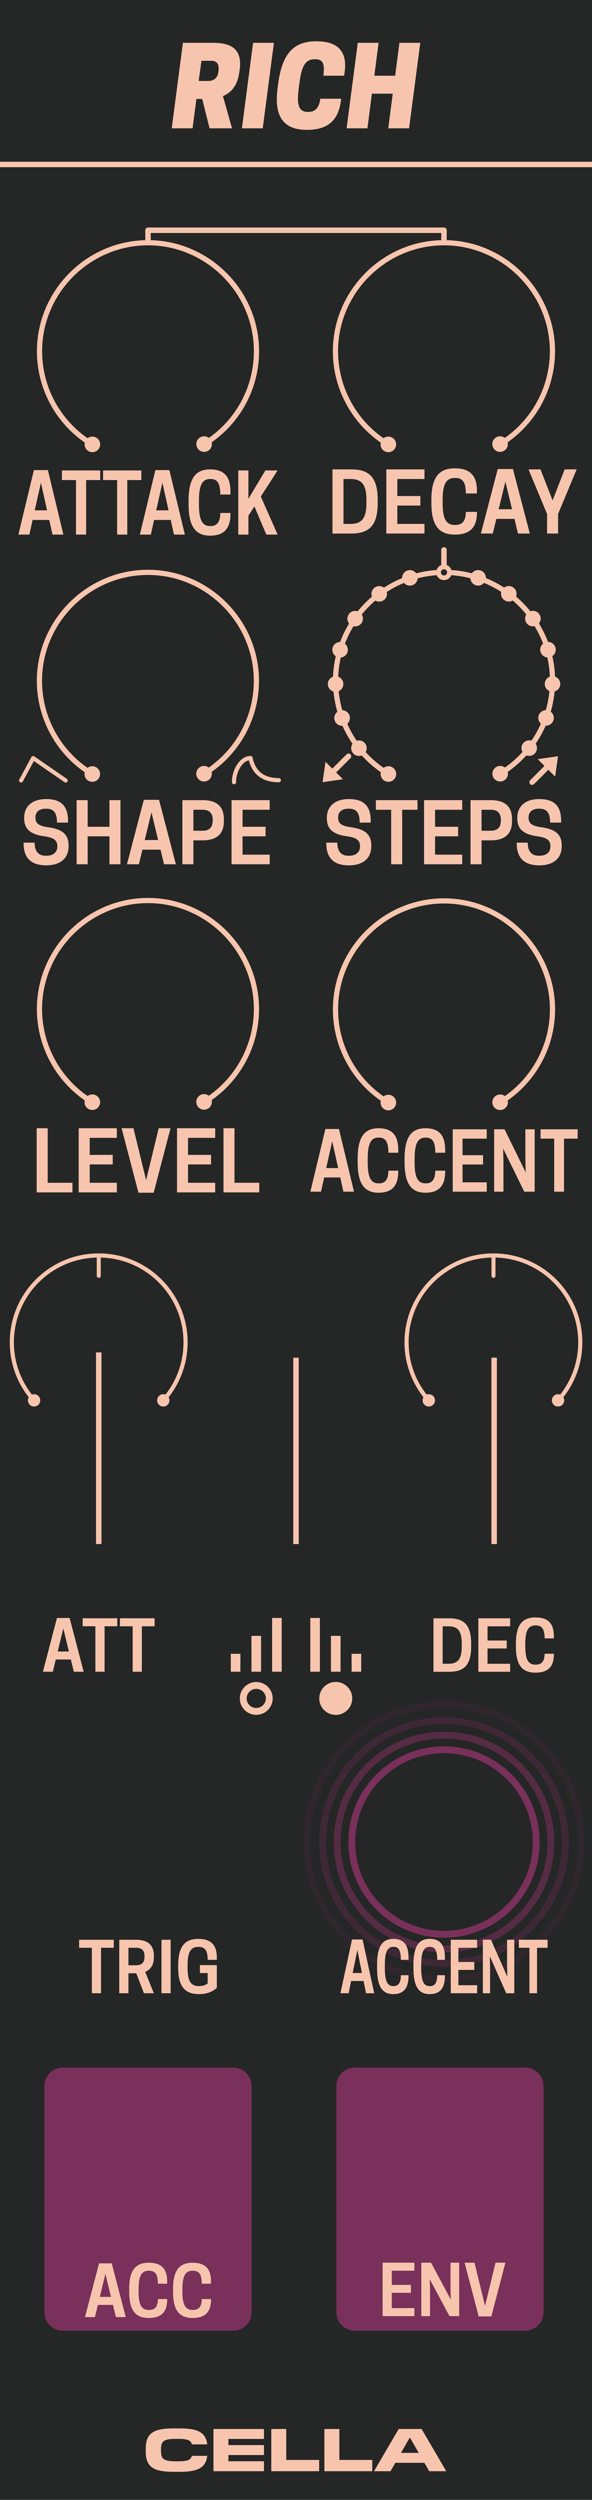<?xml version="1.0" encoding="UTF-8" standalone="no"?>
<!DOCTYPE svg PUBLIC "-//W3C//DTD SVG 1.1//EN" "http://www.w3.org/Graphics/SVG/1.1/DTD/svg11.dtd">
<svg width="100%" height="100%" viewBox="0 0 90 380" version="1.1" xmlns="http://www.w3.org/2000/svg" xmlns:xlink="http://www.w3.org/1999/xlink" xml:space="preserve" xmlns:serif="http://www.serif.com/" style="fill-rule:evenodd;clip-rule:evenodd;stroke-linejoin:round;stroke-miterlimit:1.5;">
    <g id="Layer1">
        <rect x="0" y="0" width="90" height="380" style="fill:#252626;"/>
        <path d="M38.25,317.084C38.25,315.539 36.995,314.284 35.45,314.284L9.55,314.284C8.005,314.284 6.75,315.539 6.75,317.084L6.75,351.484C6.75,353.029 8.005,354.284 9.55,354.284L35.45,354.284C36.995,354.284 38.25,353.029 38.25,351.484L38.25,317.084Z" style="fill:#79305a;"/>
        <path d="M82.638,317.084C82.638,315.539 81.384,314.284 79.838,314.284L53.938,314.284C52.393,314.284 51.138,315.539 51.138,317.084L51.138,351.484C51.138,353.029 52.393,354.284 53.938,354.284L79.838,354.284C81.384,354.284 82.638,353.029 82.638,351.484L82.638,317.084Z" style="fill:#79305a;"/>
        <g>
            <path d="M67.5,265.458C75.526,265.458 82.042,271.974 82.042,280C82.042,288.026 75.526,294.542 67.5,294.542C59.474,294.542 52.958,288.026 52.958,280C52.958,271.974 59.474,265.458 67.5,265.458ZM67.5,266.5C60.049,266.5 54,272.549 54,280C54,287.451 60.049,293.5 67.5,293.5C74.951,293.5 81,287.451 81,280C81,272.549 74.951,266.5 67.5,266.5Z" style="fill:#79305a;"/>
            <path d="M67.5,263.231C76.755,263.231 84.269,270.745 84.269,280C84.269,289.255 76.755,296.769 67.5,296.769C58.245,296.769 50.731,289.255 50.731,280C50.731,270.745 58.245,263.231 67.5,263.231ZM67.5,264.273C58.82,264.273 51.773,271.32 51.773,280C51.773,288.68 58.82,295.727 67.5,295.727C76.18,295.727 83.227,288.68 83.227,280C83.227,271.32 76.18,264.273 67.5,264.273Z" style="fill:#79305a;fill-opacity:0.58;"/>
            <path d="M67.5,261.029C77.97,261.029 86.471,269.53 86.471,280C86.471,290.47 77.97,298.971 67.5,298.971C57.03,298.971 48.529,290.47 48.529,280C48.529,269.53 57.03,261.029 67.5,261.029ZM67.5,262.071C57.605,262.071 49.571,270.105 49.571,280C49.571,289.895 57.605,297.929 67.5,297.929C77.395,297.929 85.429,289.895 85.429,280C85.429,270.105 77.395,262.071 67.5,262.071Z" style="fill:#79305a;fill-opacity:0.31;"/>
            <path d="M67.5,258.622C79.299,258.622 88.878,268.201 88.878,280C88.878,291.799 79.299,301.378 67.5,301.378C55.701,301.378 46.122,291.799 46.122,280C46.122,268.201 55.701,258.622 67.5,258.622ZM67.5,259.664C56.276,259.664 47.164,268.776 47.164,280C47.164,291.224 56.276,300.336 67.5,300.336C78.724,300.336 87.836,291.224 87.836,280C87.836,268.776 78.724,259.664 67.5,259.664Z" style="fill:#79305a;fill-opacity:0.13;"/>
        </g>
        <path d="M0,25L90,25" style="fill:none;stroke:#f7c5ad;stroke-width:0.83px;"/>
        <path d="M15.057,344.046L12.922,352.213L14.432,352.213L14.88,350.358L17.172,350.358L17.62,352.213L19.12,352.213L16.984,344.046L15.057,344.046ZM16.026,345.64L16.87,349.14L15.172,349.14L16.026,345.64Z" style="fill:#f7c5ad;fill-rule:nonzero;"/>
        <path d="M21.068,348.358L21.068,347.942C21.068,346.108 21.443,345.171 22.599,345.171L22.693,345.171C23.682,345.171 24.005,345.848 24.005,347.14L25.411,347.14L25.411,346.785C25.411,344.806 24.474,343.952 22.609,343.952C20.578,343.952 19.641,345.129 19.641,347.942L19.641,348.358C19.641,351.171 20.578,352.348 22.609,352.348C24.474,352.348 25.411,351.494 25.411,349.577L25.411,349.473L24.005,349.473C24.005,350.494 23.641,351.129 22.693,351.129L22.599,351.129C21.432,351.129 21.068,350.192 21.068,348.358Z" style="fill:#f7c5ad;fill-rule:nonzero;"/>
        <path d="M27.734,348.358L27.734,347.942C27.734,346.108 28.109,345.171 29.266,345.171L29.359,345.171C30.349,345.171 30.672,345.848 30.672,347.14L32.078,347.14L32.078,346.785C32.078,344.806 31.141,343.952 29.276,343.952C27.245,343.952 26.307,345.129 26.307,347.942L26.307,348.358C26.307,351.171 27.245,352.348 29.276,352.348C31.141,352.348 32.078,351.494 32.078,349.577L32.078,349.473L30.672,349.473C30.672,350.494 30.307,351.129 29.359,351.129L29.266,351.129C28.099,351.129 27.734,350.192 27.734,348.358Z" style="fill:#f7c5ad;fill-rule:nonzero;"/>
        <path d="M58.167,343.942L58.167,352.067L63,352.067L63,350.848L59.562,350.848L59.562,348.525L62.479,348.525L62.479,347.317L59.562,347.317L59.562,345.16L63,345.16L63,343.942L58.167,343.942Z" style="fill:#f7c5ad;fill-rule:nonzero;"/>
        <path d="M69.812,343.942L68.49,343.942L68.49,347.827L68.531,349.546L65.531,343.942L64.052,343.942L64.052,352.067L65.375,352.067L65.375,348.181L65.333,346.462L68.333,352.067L69.812,352.067L69.812,343.942Z" style="fill:#f7c5ad;fill-rule:nonzero;"/>
        <path d="M74.698,352.108L76.833,343.942L75.333,343.942L73.74,350.515L72.135,343.942L70.635,343.942L72.771,352.108L74.698,352.108Z" style="fill:#f7c5ad;fill-rule:nonzero;"/>
        <path d="M30.208,12.307L30.625,9.24L32.075,9.24C32.692,9.24 33.342,9.44 33.225,10.673L33.208,10.857C33.092,12.057 32.275,12.307 31.658,12.307L30.208,12.307ZM29.858,15.04L30.742,15.04L31.858,19.507L35.275,19.507L33.892,14.607C35.108,14.107 36.108,13.057 36.392,10.94L36.442,10.573C36.925,6.973 34.492,6.507 32.292,6.507L27.808,6.507L26.108,19.507L29.275,19.507L29.858,15.04Z" style="fill:#f7c5ad;fill-rule:nonzero;"/>
        <path d="M41.642,6.507L38.475,6.507L36.775,19.507L39.942,19.507L41.642,6.507Z" style="fill:#f7c5ad;fill-rule:nonzero;"/>
        <path d="M45.508,12.707C45.808,10.457 46.225,9.007 47.808,9.007L47.992,9.007C49.242,9.007 49.358,10.007 49.158,11.507L52.325,11.507L52.408,10.857C52.808,7.723 51.258,6.273 48.092,6.273C44.592,6.273 42.892,8.207 42.292,12.707L42.208,13.34C41.608,17.84 43.175,19.74 46.675,19.74C49.592,19.74 51.475,18.523 51.842,15.157L51.858,15.007L48.692,15.007C48.542,16.173 48.058,17.007 46.942,17.007L46.758,17.007C45.258,17.007 45.125,15.607 45.425,13.34L45.508,12.707Z" style="fill:#f7c5ad;fill-rule:nonzero;"/>
        <path d="M60.725,6.507L60.075,11.507L56.908,11.507L57.558,6.507L54.392,6.507L52.692,19.507L55.858,19.507L56.542,14.24L59.708,14.24L59.025,19.507L62.192,19.507L63.892,6.507L60.725,6.507Z" style="fill:#f7c5ad;fill-rule:nonzero;"/>
        <path d="M27.327,375.731C30.077,375.731 31.287,375.117 31.507,373.302L29.178,373.302C28.977,373.953 28.546,374.136 26.96,374.136L26.74,374.136C24.797,374.136 24.476,373.724 24.476,372.541L24.476,372.33C24.476,371.13 24.797,370.726 26.74,370.726L26.96,370.726C28.546,370.726 28.977,370.91 29.178,371.56L31.507,371.56C31.287,369.745 30.077,369.131 27.327,369.131L26.373,369.131C23.321,369.131 22.157,369.874 22.157,372.23L22.157,372.633C22.157,374.989 23.321,375.731 26.373,375.731L27.327,375.731Z" style="fill:#f7c5ad;fill-rule:nonzero;"/>
        <path d="M40.132,374.127L34.724,374.127L34.724,373.183L40.132,373.183L40.132,371.67L34.724,371.67L34.724,370.735L40.132,370.735L40.132,369.223L32.451,369.223L32.451,375.64L40.132,375.64L40.132,374.127Z" style="fill:#f7c5ad;fill-rule:nonzero;"/>
        <path d="M48.52,373.925L43.515,373.925L43.515,369.223L41.242,369.223L41.242,375.64L48.52,375.64L48.52,373.925Z" style="fill:#f7c5ad;fill-rule:nonzero;"/>
        <path d="M56.596,373.925L51.591,373.925L51.591,369.223L49.317,369.223L49.317,375.64L56.596,375.64L56.596,373.925Z" style="fill:#f7c5ad;fill-rule:nonzero;"/>
        <path d="M64.094,369.223L60.611,369.223L56.862,375.64L59.373,375.64L60.097,374.365L64.516,374.365L65.249,375.64L67.843,375.64L64.094,369.223ZM62.353,370.58L63.654,372.853L60.959,372.853L62.27,370.58L62.353,370.58Z" style="fill:#f7c5ad;fill-rule:nonzero;"/>
        <path d="M5.153,71.461L2.795,81.261L4.463,81.261L4.957,79.036L7.487,79.036L7.982,81.261L9.638,81.261L7.28,71.461L5.153,71.461ZM6.222,73.374L7.154,77.574L5.279,77.574L6.222,73.374Z" style="fill:#f7c5ad;fill-rule:nonzero;"/>
        <path d="M13.093,72.974L15.232,72.974L15.232,71.511L9.413,71.511L9.413,72.974L11.552,72.974L11.552,81.261L13.093,81.261L13.093,72.974Z" style="fill:#f7c5ad;fill-rule:nonzero;"/>
        <path d="M19.349,72.974L21.488,72.974L21.488,71.511L15.669,71.511L15.669,72.974L17.808,72.974L17.808,81.261L19.349,81.261L19.349,72.974Z" style="fill:#f7c5ad;fill-rule:nonzero;"/>
        <path d="M23.621,71.461L21.264,81.261L22.931,81.261L23.426,79.036L25.956,79.036L26.45,81.261L28.106,81.261L25.749,71.461L23.621,71.461ZM24.691,73.374L25.622,77.574L23.748,77.574L24.691,73.374Z" style="fill:#f7c5ad;fill-rule:nonzero;"/>
        <path d="M30.245,76.636L30.245,76.136C30.245,73.936 30.659,72.811 31.935,72.811L32.039,72.811C33.131,72.811 33.488,73.624 33.488,75.174L35.04,75.174L35.04,74.749C35.04,72.374 34.005,71.349 31.947,71.349C29.704,71.349 28.669,72.761 28.669,76.136L28.669,76.636C28.669,80.011 29.704,81.424 31.947,81.424C34.005,81.424 35.04,80.399 35.04,78.099L35.04,77.974L33.488,77.974C33.488,79.199 33.085,79.961 32.039,79.961L31.935,79.961C30.647,79.961 30.245,78.836 30.245,76.636Z" style="fill:#f7c5ad;fill-rule:nonzero;"/>
        <path d="M37.766,71.511L36.225,71.511L36.225,81.261L37.766,81.261L37.766,78.386L38.674,76.986L40.491,81.261L42.205,81.261L39.652,75.474L42.205,71.511L40.342,71.511L37.766,75.824L37.766,71.511Z" style="fill:#f7c5ad;fill-rule:nonzero;"/>
        <ellipse cx="38.957" cy="258.172" rx="2.5" ry="2.495" style="fill:#252626;"/>
        <path d="M38.957,255.676C40.337,255.676 41.457,256.795 41.457,258.172C41.457,259.549 40.337,260.667 38.957,260.667C37.577,260.667 36.457,259.549 36.457,258.172C36.457,256.795 37.577,255.676 38.957,255.676ZM38.957,256.718C38.153,256.718 37.499,257.369 37.499,258.172C37.499,258.975 38.153,259.625 38.957,259.625C39.762,259.625 40.416,258.975 40.416,258.172C40.416,257.369 39.762,256.718 38.957,256.718Z" style="fill:#f7c5ad;"/>
        <circle cx="51.043" cy="258.17" r="2.5" style="fill:#f7c5ad;"/>
        <path d="M51.043,255.67C52.423,255.67 53.543,256.791 53.543,258.17C53.543,259.55 52.423,260.67 51.043,260.67C49.663,260.67 48.543,259.55 48.543,258.17C48.543,256.791 49.663,255.67 51.043,255.67ZM51.043,256.379C50.054,256.379 49.251,257.182 49.251,258.17C49.251,259.159 50.054,259.962 51.043,259.962C52.032,259.962 52.834,259.159 52.834,258.17C52.834,257.182 52.032,256.379 51.043,256.379Z" style="fill:#f7c5ad;"/>
        <path d="M57.419,76.475L57.419,75.975C57.419,72.6 56.157,71.35 53.419,71.35L50.544,71.35L50.544,81.1L53.419,81.1C56.157,81.1 57.419,79.85 57.419,76.475ZM52.219,79.638L52.219,72.813L53.319,72.813C55.057,72.813 55.707,73.775 55.707,75.975L55.707,76.475C55.707,78.675 55.057,79.638 53.319,79.638L52.219,79.638Z" style="fill:#f7c5ad;fill-rule:nonzero;"/>
        <path d="M58.732,71.35L58.732,81.1L64.532,81.1L64.532,79.638L60.407,79.638L60.407,76.85L63.907,76.85L63.907,75.4L60.407,75.4L60.407,72.813L64.532,72.813L64.532,71.35L58.732,71.35Z" style="fill:#f7c5ad;fill-rule:nonzero;"/>
        <path d="M67.294,76.475L67.294,75.975C67.294,73.775 67.744,72.65 69.132,72.65L69.244,72.65C70.432,72.65 70.819,73.463 70.819,75.013L72.507,75.013L72.507,74.588C72.507,72.213 71.382,71.188 69.144,71.188C66.707,71.188 65.582,72.6 65.582,75.975L65.582,76.475C65.582,79.85 66.707,81.263 69.144,81.263C71.382,81.263 72.507,80.238 72.507,77.938L72.507,77.813L70.819,77.813C70.819,79.038 70.382,79.8 69.244,79.8L69.132,79.8C67.732,79.8 67.294,78.675 67.294,76.475Z" style="fill:#f7c5ad;fill-rule:nonzero;"/>
        <path d="M75.669,71.3L73.107,81.1L74.919,81.1L75.457,78.875L78.207,78.875L78.744,81.1L80.544,81.1L77.982,71.3L75.669,71.3ZM76.832,73.213L77.844,77.413L75.807,77.413L76.832,73.213Z" style="fill:#f7c5ad;fill-rule:nonzero;"/>
        <path d="M84.844,78.125L87.669,71.35L85.844,71.35L84.007,76.063L82.169,71.35L80.344,71.35L83.169,78.125L83.169,81.1L84.844,81.1L84.844,78.125Z" style="fill:#f7c5ad;fill-rule:nonzero;"/>
        <path d="M6.751,127.126C8.239,127.326 8.714,127.776 8.714,128.626L8.714,128.701C8.714,129.514 8.114,130.076 7.064,130.076L6.951,130.076C5.901,130.076 5.264,129.476 5.264,128.089L3.589,128.089L3.589,128.214C3.589,130.451 4.776,131.539 7.014,131.539C9.189,131.539 10.426,130.464 10.426,128.639L10.426,128.501C10.426,126.789 9.414,126.026 7.289,125.739C5.751,125.526 5.389,125.076 5.389,124.276L5.389,124.201C5.389,123.439 5.989,122.926 6.914,122.926L7.026,122.926C8.189,122.926 8.664,123.576 8.664,125.039L10.339,125.039L10.339,124.751C10.339,122.551 9.326,121.464 7.014,121.464C4.901,121.464 3.676,122.564 3.676,124.289L3.676,124.414C3.676,126.026 4.626,126.839 6.751,127.126Z" style="fill:#f7c5ad;fill-rule:nonzero;"/>
        <path d="M16.639,121.626L16.639,125.676L13.326,125.676L13.326,121.626L11.651,121.626L11.651,131.376L13.326,131.376L13.326,127.126L16.639,127.126L16.639,131.376L18.314,131.376L18.314,121.626L16.639,121.626Z" style="fill:#f7c5ad;fill-rule:nonzero;"/>
        <path d="M21.864,121.576L19.301,131.376L21.114,131.376L21.651,129.151L24.401,129.151L24.939,131.376L26.739,131.376L24.176,121.576L21.864,121.576ZM23.026,123.489L24.039,127.689L22.001,127.689L23.026,123.489Z" style="fill:#f7c5ad;fill-rule:nonzero;"/>
        <path d="M29.401,127.739L30.776,127.739C32.301,127.739 34.039,127.289 34.039,124.801L34.039,124.551C34.039,122.076 32.301,121.626 30.776,121.626L27.726,121.626L27.726,131.376L29.401,131.376L29.401,127.739ZM29.401,126.276L29.401,123.089L30.839,123.089C31.489,123.089 32.339,123.326 32.339,124.614L32.339,124.751C32.339,126.039 31.489,126.276 30.839,126.276L29.401,126.276Z" style="fill:#f7c5ad;fill-rule:nonzero;"/>
        <path d="M35.201,121.626L35.201,131.376L41.001,131.376L41.001,129.914L36.876,129.914L36.876,127.126L40.376,127.126L40.376,125.676L36.876,125.676L36.876,123.089L41.001,123.089L41.001,121.626L35.201,121.626Z" style="fill:#f7c5ad;fill-rule:nonzero;"/>
        <path d="M11.013,181.251L11.013,179.789L7.25,179.789L7.25,171.501L5.575,171.501L5.575,181.251L11.013,181.251Z" style="fill:#f7c5ad;fill-rule:nonzero;"/>
        <path d="M11.963,171.501L11.963,181.251L17.763,181.251L17.763,179.789L13.638,179.789L13.638,177.001L17.138,177.001L17.138,175.551L13.638,175.551L13.638,172.964L17.763,172.964L17.763,171.501L11.963,171.501Z" style="fill:#f7c5ad;fill-rule:nonzero;"/>
        <path d="M23.363,181.301L25.925,171.501L24.125,171.501L22.213,179.389L20.288,171.501L18.488,171.501L21.05,181.301L23.363,181.301Z" style="fill:#f7c5ad;fill-rule:nonzero;"/>
        <path d="M26.913,171.501L26.913,181.251L32.713,181.251L32.713,179.789L28.588,179.789L28.588,177.001L32.088,177.001L32.088,175.551L28.588,175.551L28.588,172.964L32.713,172.964L32.713,171.501L26.913,171.501Z" style="fill:#f7c5ad;fill-rule:nonzero;"/>
        <path d="M39.413,181.251L39.413,179.789L35.65,179.789L35.65,171.501L33.975,171.501L33.975,181.251L39.413,181.251Z" style="fill:#f7c5ad;fill-rule:nonzero;"/>
        <g id="CTR">
            <circle id="Base" cx="22.504" cy="153.382" r="16.496" style="fill:none;"/>
            <path id="path89" d="M30.414,166.482C29.855,166.82 29.675,167.548 30.013,168.108C30.351,168.667 31.08,168.847 31.639,168.509C32.199,168.17 32.378,167.442 32.04,166.882C31.702,166.323 30.973,166.143 30.414,166.482Z" style="fill:#f7c5ad;fill-rule:nonzero;"/>
            <path d="M14.643,166.523C15.205,166.859 15.388,167.586 15.053,168.148C14.718,168.709 13.99,168.892 13.429,168.557C12.868,168.222 12.684,167.494 13.019,166.933C13.355,166.372 14.082,166.188 14.643,166.523Z" style="fill:#f7c5ad;fill-rule:nonzero;"/>
            <path d="M31.027,167.495C35.962,164.511 38.988,159.147 38.988,153.38C38.988,144.332 31.542,136.886 22.494,136.886C13.446,136.886 6,144.332 6,153.38C6,159.179 9.058,164.567 14.036,167.54" style="fill:none;fill-rule:nonzero;stroke:#f7c5ad;stroke-width:0.79px;stroke-linecap:round;stroke-miterlimit:4;"/>
        </g>
        <path d="M49.469,171.611L47.185,181.143L48.8,181.143L49.28,178.979L51.731,178.979L52.21,181.143L53.815,181.143L51.531,171.611L49.469,171.611ZM50.505,173.471L51.408,177.557L49.592,177.557L50.505,173.471Z" style="fill:#f7c5ad;fill-rule:nonzero;"/>
        <path d="M55.899,176.645L55.899,176.158C55.899,174.018 56.3,172.924 57.537,172.924L57.638,172.924C58.696,172.924 59.042,173.714 59.042,175.222L60.546,175.222L60.546,174.809C60.546,172.498 59.543,171.501 57.548,171.501C55.375,171.501 54.372,172.875 54.372,176.158L54.372,176.645C54.372,179.928 55.375,181.301 57.548,181.301C59.543,181.301 60.546,180.304 60.546,178.067L60.546,177.946L59.042,177.946C59.042,179.137 58.652,179.879 57.638,179.879L57.537,179.879C56.289,179.879 55.899,178.785 55.899,176.645Z" style="fill:#f7c5ad;fill-rule:nonzero;"/>
        <path d="M63.031,176.645L63.031,176.158C63.031,174.018 63.432,172.924 64.669,172.924L64.77,172.924C65.828,172.924 66.174,173.714 66.174,175.222L67.678,175.222L67.678,174.809C67.678,172.498 66.675,171.501 64.681,171.501C62.507,171.501 61.505,172.875 61.505,176.158L61.505,176.645C61.505,179.928 62.507,181.301 64.681,181.301C66.675,181.301 67.678,180.304 67.678,178.067L67.678,177.946L66.174,177.946C66.174,179.137 65.784,179.879 64.77,179.879L64.669,179.879C63.421,179.879 63.031,178.785 63.031,176.645Z" style="fill:#f7c5ad;fill-rule:nonzero;"/>
        <path d="M68.826,171.66L68.826,181.143L73.997,181.143L73.997,179.721L70.319,179.721L70.319,177.009L73.44,177.009L73.44,175.599L70.319,175.599L70.319,173.082L73.997,173.082L73.997,171.66L68.826,171.66Z" style="fill:#f7c5ad;fill-rule:nonzero;"/>
        <path d="M81.285,171.66L79.87,171.66L79.87,176.195L79.914,178.201L76.705,171.66L75.122,171.66L75.122,181.143L76.538,181.143L76.538,176.608L76.493,174.602L79.703,181.143L81.285,181.143L81.285,171.66Z" style="fill:#f7c5ad;fill-rule:nonzero;"/>
        <path d="M85.743,173.082L87.815,173.082L87.815,171.66L82.177,171.66L82.177,173.082L84.249,173.082L84.249,181.143L85.743,181.143L85.743,173.082Z" style="fill:#f7c5ad;fill-rule:nonzero;"/>
        <circle id="Base1" serif:id="Base" cx="67.51" cy="153.438" r="16.496" style="fill:none;"/>
        <path id="path891" serif:id="path89" d="M75.42,166.538C74.86,166.876 74.681,167.605 75.019,168.164C75.357,168.723 76.086,168.903 76.645,168.565C77.205,168.227 77.384,167.498 77.046,166.939C76.708,166.379 75.979,166.2 75.42,166.538Z" style="fill:#f7c5ad;fill-rule:nonzero;"/>
        <path d="M59.649,166.58C60.211,166.915 60.394,167.643 60.059,168.204C59.724,168.765 58.996,168.948 58.435,168.613C57.874,168.278 57.69,167.55 58.025,166.989C58.36,166.428 59.088,166.245 59.649,166.58Z" style="fill:#f7c5ad;fill-rule:nonzero;"/>
        <path d="M76.033,167.551C80.968,164.568 83.994,159.204 83.994,153.436C83.994,144.388 76.548,136.942 67.5,136.942C58.451,136.942 51.006,144.388 51.006,153.436C51.006,159.235 54.064,164.623 59.042,167.596" style="fill:none;fill-rule:nonzero;stroke:#f7c5ad;stroke-width:0.79px;stroke-linecap:round;stroke-miterlimit:4;"/>
        <g id="CTR1" serif:id="CTR">
            <circle id="Base2" serif:id="Base" cx="22.498" cy="103.498" r="16.496" style="fill:none;"/>
            <path id="path892" serif:id="path89" d="M30.408,116.597C29.848,116.935 29.669,117.664 30.007,118.223C30.345,118.783 31.074,118.962 31.633,118.624C32.192,118.286 32.372,117.557 32.034,116.998C31.696,116.439 30.967,116.259 30.408,116.597Z" style="fill:#f7c5ad;fill-rule:nonzero;"/>
            <path d="M14.637,116.639C15.198,116.974 15.382,117.702 15.047,118.263C14.711,118.824 13.984,119.008 13.422,118.673C12.861,118.338 12.678,117.61 13.013,117.049C13.348,116.487 14.076,116.304 14.637,116.639Z" style="fill:#f7c5ad;fill-rule:nonzero;"/>
            <path d="M31.02,117.611C35.956,114.627 38.981,109.263 38.981,103.496C38.981,94.447 31.536,87.002 22.487,87.002C13.439,87.002 5.994,94.447 5.994,103.496C5.994,109.294 9.052,114.683 14.03,117.656" style="fill:none;fill-rule:nonzero;stroke:#f7c5ad;stroke-width:0.79px;stroke-linecap:round;stroke-miterlimit:4;"/>
        </g>
        <g id="CTR2" serif:id="CTR">
            <circle id="Base3" serif:id="Base" cx="67.518" cy="103.498" r="16.496" style="fill:none;"/>
            <path id="path893" serif:id="path89" d="M75.428,116.597C74.868,116.935 74.689,117.664 75.027,118.223C75.365,118.783 76.094,118.962 76.653,118.624C77.213,118.286 77.392,117.557 77.054,116.998C76.716,116.439 75.987,116.259 75.428,116.597Z" style="fill:#f7c5ad;fill-rule:nonzero;"/>
            <path d="M59.657,116.639C60.218,116.974 60.402,117.702 60.067,118.263C59.732,118.824 59.004,119.008 58.443,118.673C57.882,118.338 57.698,117.61 58.033,117.049C58.368,116.487 59.096,116.304 59.657,116.639Z" style="fill:#f7c5ad;fill-rule:nonzero;"/>
            <path d="M76.04,117.611C80.976,114.627 84.001,109.263 84.001,103.496C84.001,94.447 76.556,87.002 67.508,87.002C58.459,87.002 51.014,94.447 51.014,103.496C51.014,109.294 54.072,114.683 59.05,117.656" style="fill:none;fill-rule:nonzero;stroke:#f7c5ad;stroke-width:0.79px;stroke-linecap:round;stroke-miterlimit:4;"/>
        </g>
        <g>
            <path d="M73.059,86.716C73.679,86.921 74.015,87.59 73.81,88.208C73.606,88.826 72.936,89.162 72.317,88.956C71.698,88.751 71.361,88.083 71.566,87.465C71.771,86.846 72.44,86.511 73.059,86.716Z" style="fill:#f7c5ad;"/>
            <ellipse cx="67.5" cy="87.002" rx="1.182" ry="1.18" style="fill:#252626;"/>
            <path d="M67.5,85.822C68.152,85.822 68.682,86.35 68.682,87.002C68.682,87.653 68.152,88.182 67.5,88.182C66.848,88.182 66.318,87.653 66.318,87.002C66.318,86.35 66.848,85.822 67.5,85.822ZM67.5,86.53C67.239,86.53 67.026,86.741 67.026,87.002C67.026,87.262 67.239,87.473 67.5,87.473C67.761,87.473 67.974,87.262 67.974,87.002C67.974,86.741 67.761,86.53 67.5,86.53Z" style="fill:#f7c5ad;"/>
            <path d="M61.941,86.721C62.561,86.516 63.23,86.851 63.435,87.469C63.64,88.088 63.303,88.756 62.684,88.961C62.064,89.166 61.395,88.831 61.19,88.213C60.986,87.595 61.322,86.926 61.941,86.721Z" style="fill:#f7c5ad;"/>
            <path d="M56.948,89.323C57.471,88.933 58.212,89.041 58.601,89.563C58.989,90.086 58.88,90.826 58.357,91.216C57.833,91.605 57.093,91.498 56.704,90.975C56.315,90.453 56.424,89.712 56.948,89.323Z" style="fill:#f7c5ad;"/>
            <path d="M53.026,93.363C53.4,92.829 54.137,92.698 54.67,93.072C55.204,93.445 55.333,94.183 54.959,94.717C54.584,95.251 53.847,95.382 53.314,95.008C52.78,94.635 52.651,93.897 53.026,93.363Z" style="fill:#f7c5ad;"/>
            <path d="M50.573,98.432C50.76,97.807 51.419,97.451 52.043,97.638C52.667,97.825 53.021,98.484 52.834,99.109C52.647,99.734 51.988,100.09 51.364,99.903C50.74,99.716 50.386,99.057 50.573,98.432Z" style="fill:#f7c5ad;"/>
            <path d="M49.839,104.014C49.82,103.362 50.334,102.817 50.985,102.799C51.636,102.78 52.179,103.294 52.198,103.946C52.217,104.599 51.704,105.143 51.053,105.162C50.402,105.181 49.858,104.667 49.839,104.014Z" style="fill:#f7c5ad;"/>
            <path d="M50.898,109.545C50.675,108.932 50.991,108.253 51.603,108.03C52.215,107.808 52.893,108.125 53.116,108.738C53.339,109.352 53.023,110.03 52.411,110.253C51.799,110.475 51.121,110.158 50.898,109.545Z" style="fill:#f7c5ad;"/>
            <path d="M50.898,109.545C50.675,108.932 50.991,108.253 51.603,108.03C52.215,107.808 52.893,108.125 53.116,108.738C53.339,109.352 53.023,110.03 52.411,110.253C51.799,110.475 51.121,110.158 50.898,109.545Z" style="fill:#f7c5ad;"/>
            <path d="M53.643,114.461C53.238,113.949 53.325,113.206 53.836,112.802C54.347,112.399 55.09,112.486 55.494,112.998C55.899,113.51 55.812,114.254 55.301,114.658C54.79,115.061 54.047,114.973 53.643,114.461Z" style="fill:#f7c5ad;"/>
            <path d="M78.055,89.314C78.579,89.703 78.688,90.444 78.299,90.966C77.91,91.489 77.17,91.596 76.646,91.207C76.123,90.817 76.014,90.077 76.402,89.554C76.791,89.032 77.532,88.924 78.055,89.314Z" style="fill:#f7c5ad;"/>
            <path d="M81.981,93.35C82.355,93.885 82.226,94.622 81.693,94.996C81.159,95.369 80.422,95.239 80.048,94.704C79.674,94.17 79.803,93.433 80.336,93.059C80.87,92.686 81.607,92.816 81.981,93.35Z" style="fill:#f7c5ad;"/>
            <path d="M84.438,98.417C84.625,99.042 84.271,99.701 83.647,99.888C83.023,100.075 82.364,99.719 82.177,99.094C81.99,98.469 82.344,97.81 82.968,97.623C83.592,97.436 84.25,97.792 84.438,98.417Z" style="fill:#f7c5ad;"/>
            <path d="M85.177,103.999C85.158,104.651 84.614,105.166 83.963,105.147C83.312,105.128 82.799,104.583 82.818,103.931C82.836,103.279 83.38,102.765 84.031,102.783C84.682,102.802 85.195,103.347 85.177,103.999Z" style="fill:#f7c5ad;"/>
            <path d="M84.122,109.53C83.899,110.144 83.222,110.461 82.609,110.238C81.997,110.016 81.681,109.337 81.904,108.724C82.127,108.111 82.805,107.794 83.417,108.016C84.029,108.239 84.345,108.917 84.122,109.53Z" style="fill:#f7c5ad;"/>
            <path d="M81.382,114.449C80.978,114.961 80.234,115.049 79.723,114.646C79.212,114.242 79.126,113.498 79.53,112.986C79.935,112.475 80.678,112.387 81.189,112.79C81.7,113.194 81.787,113.938 81.382,114.449Z" style="fill:#f7c5ad;"/>
        </g>
        <g id="CTR3" serif:id="CTR">
            <circle id="Base4" serif:id="Base" cx="22.51" cy="53.392" r="16.496" style="fill:none;"/>
            <path id="path894" serif:id="path89" d="M30.42,66.491C29.86,66.829 29.681,67.558 30.019,68.118C30.357,68.677 31.086,68.856 31.645,68.518C32.205,68.18 32.384,67.452 32.046,66.892C31.708,66.333 30.979,66.153 30.42,66.491Z" style="fill:#f7c5ad;fill-rule:nonzero;"/>
            <path d="M14.649,66.533C15.211,66.868 15.394,67.596 15.059,68.157C14.724,68.718 13.996,68.902 13.435,68.567C12.874,68.232 12.69,67.504 13.025,66.943C13.36,66.382 14.088,66.198 14.649,66.533Z" style="fill:#f7c5ad;fill-rule:nonzero;"/>
            <path d="M31.033,67.505C35.968,64.521 38.994,59.157 38.994,53.39C38.994,44.341 31.548,36.896 22.5,36.896C13.451,36.896 6.006,44.341 6.006,53.39C6.006,59.188 9.064,64.577 14.042,67.55" style="fill:none;fill-rule:nonzero;stroke:#f7c5ad;stroke-width:0.79px;stroke-linecap:round;stroke-miterlimit:4;"/>
        </g>
        <g id="CTR4" serif:id="CTR">
            <circle id="Base5" serif:id="Base" cx="67.504" cy="53.392" r="16.496" style="fill:none;"/>
            <path id="path895" serif:id="path89" d="M75.414,66.491C74.855,66.829 74.675,67.558 75.013,68.118C75.351,68.677 76.08,68.856 76.639,68.518C77.199,68.18 77.378,67.452 77.04,66.892C76.702,66.333 75.973,66.153 75.414,66.491Z" style="fill:#f7c5ad;fill-rule:nonzero;"/>
            <path d="M59.643,66.533C60.205,66.868 60.388,67.596 60.053,68.157C59.718,68.718 58.99,68.902 58.429,68.567C57.868,68.232 57.684,67.504 58.019,66.943C58.355,66.382 59.082,66.198 59.643,66.533Z" style="fill:#f7c5ad;fill-rule:nonzero;"/>
            <path d="M76.027,67.505C80.962,64.521 83.988,59.157 83.988,53.39C83.988,44.341 76.542,36.896 67.494,36.896C58.446,36.896 51,44.341 51,53.39C51,59.188 54.058,64.577 59.036,67.55" style="fill:none;fill-rule:nonzero;stroke:#f7c5ad;stroke-width:0.79px;stroke-linecap:round;stroke-miterlimit:4;"/>
        </g>
        <path d="M13.978,67.888L31.129,67.888" style="fill:none;"/>
        <path d="M22.5,36.896L22.5,35L67.5,35L67.5,36.809" style="fill:none;stroke:#f7c5ad;stroke-width:0.83px;stroke-linejoin:miter;"/>
        <path d="M52.769,127.126C54.256,127.326 54.731,127.776 54.731,128.626L54.731,128.701C54.731,129.514 54.131,130.076 53.081,130.076L52.969,130.076C51.919,130.076 51.281,129.476 51.281,128.089L49.606,128.089L49.606,128.214C49.606,130.451 50.794,131.539 53.031,131.539C55.206,131.539 56.444,130.464 56.444,128.639L56.444,128.501C56.444,126.789 55.431,126.026 53.306,125.739C51.769,125.526 51.406,125.076 51.406,124.276L51.406,124.201C51.406,123.439 52.006,122.926 52.931,122.926L53.044,122.926C54.206,122.926 54.681,123.576 54.681,125.039L56.356,125.039L56.356,124.751C56.356,122.551 55.344,121.464 53.031,121.464C50.919,121.464 49.694,122.564 49.694,124.289L49.694,124.414C49.694,126.026 50.644,126.839 52.769,127.126Z" style="fill:#f7c5ad;fill-rule:nonzero;"/>
        <path d="M61.144,123.089L63.469,123.089L63.469,121.626L57.144,121.626L57.144,123.089L59.469,123.089L59.469,131.376L61.144,131.376L61.144,123.089Z" style="fill:#f7c5ad;fill-rule:nonzero;"/>
        <path d="M64.469,121.626L64.469,131.376L70.269,131.376L70.269,129.914L66.144,129.914L66.144,127.126L69.644,127.126L69.644,125.676L66.144,125.676L66.144,123.089L70.269,123.089L70.269,121.626L64.469,121.626Z" style="fill:#f7c5ad;fill-rule:nonzero;"/>
        <path d="M73.206,127.739L74.581,127.739C76.106,127.739 77.844,127.289 77.844,124.801L77.844,124.551C77.844,122.076 76.106,121.626 74.581,121.626L71.531,121.626L71.531,131.376L73.206,131.376L73.206,127.739ZM73.206,126.276L73.206,123.089L74.644,123.089C75.294,123.089 76.144,123.326 76.144,124.614L76.144,124.751C76.144,126.039 75.294,126.276 74.644,126.276L73.206,126.276Z" style="fill:#f7c5ad;fill-rule:nonzero;"/>
        <path d="M81.719,127.126C83.206,127.326 83.681,127.776 83.681,128.626L83.681,128.701C83.681,129.514 83.081,130.076 82.031,130.076L81.919,130.076C80.869,130.076 80.231,129.476 80.231,128.089L78.556,128.089L78.556,128.214C78.556,130.451 79.744,131.539 81.981,131.539C84.156,131.539 85.394,130.464 85.394,128.639L85.394,128.501C85.394,126.789 84.381,126.026 82.256,125.739C80.719,125.526 80.356,125.076 80.356,124.276L80.356,124.201C80.356,123.439 80.956,122.926 81.881,122.926L81.994,122.926C83.156,122.926 83.631,123.576 83.631,125.039L85.306,125.039L85.306,124.751C85.306,122.551 84.294,121.464 81.981,121.464C79.869,121.464 78.644,122.564 78.644,124.289L78.644,124.414C78.644,126.026 79.594,126.839 81.719,127.126Z" style="fill:#f7c5ad;fill-rule:nonzero;"/>
        <path d="M15.012,234.29L15.012,205.989" style="fill:none;stroke:#f7c5ad;stroke-width:0.83px;stroke-linecap:square;"/>
        <path d="M75.123,234.291L75.123,206.791" style="fill:none;stroke:#f7c5ad;stroke-width:0.83px;stroke-linecap:square;"/>
        <path d="M8.658,245.945L6.523,254.112L8.033,254.112L8.481,252.257L10.773,252.257L11.221,254.112L12.721,254.112L10.585,245.945L8.658,245.945ZM9.627,247.539L10.471,251.039L8.773,251.039L9.627,247.539Z" style="fill:#f7c5ad;fill-rule:nonzero;"/>
        <path d="M15.898,247.205L17.835,247.205L17.835,245.987L12.564,245.987L12.564,247.205L14.502,247.205L14.502,254.112L15.898,254.112L15.898,247.205Z" style="fill:#f7c5ad;fill-rule:nonzero;"/>
        <path d="M21.564,247.205L23.502,247.205L23.502,245.987L18.231,245.987L18.231,247.205L20.169,247.205L20.169,254.112L21.564,254.112L21.564,247.205Z" style="fill:#f7c5ad;fill-rule:nonzero;"/>
        <path d="M71.629,250.265L71.629,249.849C71.629,247.036 70.576,245.994 68.295,245.994L65.899,245.994L65.899,254.119L68.295,254.119C70.576,254.119 71.629,253.078 71.629,250.265ZM67.295,252.901L67.295,247.213L68.212,247.213C69.66,247.213 70.201,248.015 70.201,249.849L70.201,250.265C70.201,252.099 69.66,252.901 68.212,252.901L67.295,252.901Z" style="fill:#f7c5ad;fill-rule:nonzero;"/>
        <path d="M72.722,245.994L72.722,254.119L77.556,254.119L77.556,252.901L74.118,252.901L74.118,250.578L77.035,250.578L77.035,249.369L74.118,249.369L74.118,247.213L77.556,247.213L77.556,245.994L72.722,245.994Z" style="fill:#f7c5ad;fill-rule:nonzero;"/>
        <path d="M79.858,250.265L79.858,249.849C79.858,248.015 80.233,247.078 81.389,247.078L81.483,247.078C82.472,247.078 82.795,247.755 82.795,249.046L84.201,249.046L84.201,248.692C84.201,246.713 83.264,245.859 81.399,245.859C79.368,245.859 78.431,247.036 78.431,249.849L78.431,250.265C78.431,253.078 79.368,254.255 81.399,254.255C83.264,254.255 84.201,253.401 84.201,251.484L84.201,251.38L82.795,251.38C82.795,252.401 82.431,253.036 81.483,253.036L81.389,253.036C80.222,253.036 79.858,252.099 79.858,250.265Z" style="fill:#f7c5ad;fill-rule:nonzero;"/>
        <path id="line87" d="M75.023,193.936L75.023,191.204" style="fill:none;fill-rule:nonzero;stroke:#f7c5ad;stroke-width:0.61px;stroke-linecap:round;stroke-miterlimit:4;"/>
        <path d="M64.493,213.491C64.839,213.876 65.432,213.908 65.817,213.562C66.202,213.216 66.233,212.623 65.888,212.238C65.542,211.853 64.948,211.822 64.564,212.167C64.179,212.513 64.147,213.107 64.493,213.491Z" style="fill:#f7c5ad;"/>
        <path d="M85.535,213.491C85.189,213.876 84.596,213.908 84.211,213.562C83.826,213.216 83.794,212.623 84.14,212.238C84.486,211.853 85.079,211.822 85.464,212.167C85.849,212.513 85.88,213.107 85.535,213.491Z" style="fill:#f7c5ad;"/>
        <path d="M65.19,212.865C63.088,210.526 61.809,207.433 61.809,204.044C61.809,196.756 67.726,190.839 75.014,190.839C82.302,190.839 88.219,196.756 88.219,204.044C88.219,207.433 86.939,210.526 84.837,212.865" style="fill:none;stroke:#f7c5ad;stroke-width:0.63px;stroke-linecap:square;"/>
        <path id="line871" serif:id="line87" d="M15.013,193.936L15.013,191.204" style="fill:none;fill-rule:nonzero;stroke:#f7c5ad;stroke-width:0.61px;stroke-linecap:round;stroke-miterlimit:4;"/>
        <path d="M4.483,213.491C4.829,213.876 5.422,213.908 5.807,213.562C6.192,213.216 6.224,212.623 5.878,212.238C5.532,211.853 4.939,211.822 4.554,212.167C4.169,212.513 4.137,213.107 4.483,213.491Z" style="fill:#f7c5ad;"/>
        <path d="M25.525,213.491C25.179,213.876 24.586,213.908 24.201,213.562C23.816,213.216 23.784,212.623 24.13,212.238C24.476,211.853 25.069,211.822 25.454,212.167C25.839,212.513 25.871,213.107 25.525,213.491Z" style="fill:#f7c5ad;"/>
        <path d="M5.181,212.865C3.079,210.526 1.799,207.433 1.799,204.044C1.799,196.756 7.716,190.839 15.004,190.839C22.292,190.839 28.209,196.756 28.209,204.044C28.209,207.433 26.93,210.526 24.828,212.865" style="fill:none;stroke:#f7c5ad;stroke-width:0.63px;stroke-linecap:square;"/>
        <path d="M15.36,296.076L17.298,296.076L17.298,294.857L12.027,294.857L12.027,296.076L13.965,296.076L13.965,302.982L15.36,302.982L15.36,296.076Z" style="fill:#f7c5ad;fill-rule:nonzero;"/>
        <path d="M19.527,299.951L20.715,299.951L21.881,302.982L23.392,302.982L22.069,299.732C22.808,299.441 23.392,298.805 23.392,297.503L23.392,297.295C23.392,295.232 21.944,294.857 20.673,294.857L18.131,294.857L18.131,302.982L19.527,302.982L19.527,299.951ZM19.527,298.732L19.527,296.076L20.725,296.076C21.267,296.076 21.975,296.274 21.975,297.347L21.975,297.462C21.975,298.535 21.267,298.732 20.725,298.732L19.527,298.732Z" style="fill:#f7c5ad;fill-rule:nonzero;"/>
        <rect x="24.548" y="294.857" width="1.396" height="8.125" style="fill:#f7c5ad;fill-rule:nonzero;"/>
        <path d="M30.235,303.118C31.61,303.118 32.413,302.66 32.965,302.17L32.965,298.712L30.392,298.712L30.392,299.92L31.569,299.92L31.569,301.493C31.298,301.712 30.86,301.899 30.288,301.899L30.194,301.899C28.913,301.899 28.517,300.962 28.517,299.128L28.517,298.712C28.517,296.878 28.923,295.941 30.121,295.941L30.215,295.941C31.235,295.941 31.569,296.618 31.569,297.91L32.965,297.91L32.965,297.555C32.965,295.576 31.996,294.722 30.131,294.722C28.1,294.722 27.09,295.899 27.09,298.712L27.09,299.128C27.09,301.941 28.1,303.118 30.235,303.118Z" style="fill:#f7c5ad;fill-rule:nonzero;"/>
        <path d="M53.521,294.814L51.75,302.985L53.003,302.985L53.374,301.129L55.275,301.129L55.646,302.985L56.891,302.985L55.119,294.814L53.521,294.814ZM54.325,296.408L55.024,299.91L53.616,299.91L54.325,296.408Z" style="fill:#f7c5ad;fill-rule:nonzero;"/>
        <path d="M58.506,299.128L58.506,298.712C58.506,296.877 58.817,295.939 59.776,295.939L59.854,295.939C60.675,295.939 60.943,296.617 60.943,297.909L62.109,297.909L62.109,297.555C62.109,295.575 61.331,294.72 59.785,294.72C58.1,294.72 57.323,295.898 57.323,298.712L57.323,299.128C57.323,301.942 58.1,303.12 59.785,303.12C61.331,303.12 62.109,302.265 62.109,300.348L62.109,300.244L60.943,300.244C60.943,301.265 60.64,301.901 59.854,301.901L59.776,301.901C58.809,301.901 58.506,300.963 58.506,299.128Z" style="fill:#f7c5ad;fill-rule:nonzero;"/>
        <path d="M64.036,299.128L64.036,298.712C64.036,296.877 64.347,295.939 65.306,295.939L65.383,295.939C66.204,295.939 66.472,296.617 66.472,297.909L67.638,297.909L67.638,297.555C67.638,295.575 66.861,294.72 65.314,294.72C63.629,294.72 62.852,295.898 62.852,298.712L62.852,299.128C62.852,301.942 63.629,303.12 65.314,303.12C66.861,303.12 67.638,302.265 67.638,300.348L67.638,300.244L66.472,300.244C66.472,301.265 66.17,301.901 65.383,301.901L65.306,301.901C64.338,301.901 64.036,300.963 64.036,299.128Z" style="fill:#f7c5ad;fill-rule:nonzero;"/>
        <path d="M68.528,294.855L68.528,302.985L72.537,302.985L72.537,301.765L69.686,301.765L69.686,299.441L72.105,299.441L72.105,298.232L69.686,298.232L69.686,296.075L72.537,296.075L72.537,294.855L68.528,294.855Z" style="fill:#f7c5ad;fill-rule:nonzero;"/>
        <path d="M78.187,294.855L77.09,294.855L77.09,298.743L77.125,300.462L74.636,294.855L73.409,294.855L73.409,302.985L74.507,302.985L74.507,299.097L74.472,297.378L76.96,302.985L78.187,302.985L78.187,294.855Z" style="fill:#f7c5ad;fill-rule:nonzero;"/>
        <path d="M81.643,296.075L83.25,296.075L83.25,294.855L78.878,294.855L78.878,296.075L80.485,296.075L80.485,302.985L81.643,302.985L81.643,296.075Z" style="fill:#f7c5ad;fill-rule:nonzero;"/>
        <path d="M67.495,86.063L67.495,83.592" style="fill:none;stroke:#f7c5ad;stroke-width:0.83px;stroke-linecap:round;stroke-linejoin:miter;"/>
        <g>
            <path id="path4882" d="M35.58,118.892C35.53,117.381 36.569,115.232 38.082,115.232" style="fill:none;fill-rule:nonzero;stroke:#f7c5ad;stroke-width:0.64px;stroke-linecap:round;stroke-linejoin:miter;stroke-miterlimit:4;"/>
            <path id="path4884" d="M42.387,118.591C39.352,118.591 38.412,116.765 38.082,115.232" style="fill:none;fill-rule:nonzero;stroke:#f7c5ad;stroke-width:0.64px;stroke-linecap:round;stroke-linejoin:miter;stroke-miterlimit:4;"/>
        </g>
        <path id="path4890" d="M9.984,118.64L5.039,115.232L3.205,118.636" style="fill:none;fill-rule:nonzero;stroke:#f7c5ad;stroke-width:0.62px;stroke-linecap:round;stroke-linejoin:miter;stroke-miterlimit:4;"/>
        <path d="M52.137,118.452L49.044,118.894L49.486,115.8L52.137,118.452Z" style="fill:#f7c5ad;"/>
        <path d="M52.984,114.954C52.984,114.954 51.588,116.349 50.458,117.479" style="fill:none;stroke:#f7c5ad;stroke-width:0.83px;stroke-linecap:round;stroke-linejoin:miter;"/>
        <path d="M81.742,115.395L84.836,114.954L84.394,118.047L81.742,115.395Z" style="fill:#f7c5ad;"/>
        <path d="M80.896,118.894C80.896,118.894 82.292,117.498 83.422,116.368" style="fill:none;stroke:#f7c5ad;stroke-width:0.83px;stroke-linecap:round;stroke-linejoin:miter;"/>
        <path d="M45,234.291L45,206.791" style="fill:none;stroke:#f7c5ad;stroke-width:0.83px;stroke-linecap:square;"/>
        <g>
            <path d="M35.817,254.112L35.817,251.388" style="fill:none;stroke:#f7c5ad;stroke-width:1.46px;"/>
            <path d="M38.957,254.112L38.957,248.665" style="fill:none;stroke:#f7c5ad;stroke-width:1.46px;"/>
            <path d="M42.097,254.112L42.097,245.942" style="fill:none;stroke:#f7c5ad;stroke-width:1.46px;"/>
        </g>
        <g>
            <path d="M54.183,254.112L54.183,251.388" style="fill:none;stroke:#f7c5ad;stroke-width:1.46px;"/>
            <path d="M51.043,254.112L51.043,248.665" style="fill:none;stroke:#f7c5ad;stroke-width:1.46px;"/>
            <path d="M47.903,254.112L47.903,245.942" style="fill:none;stroke:#f7c5ad;stroke-width:1.46px;"/>
        </g>
    </g>
</svg>
